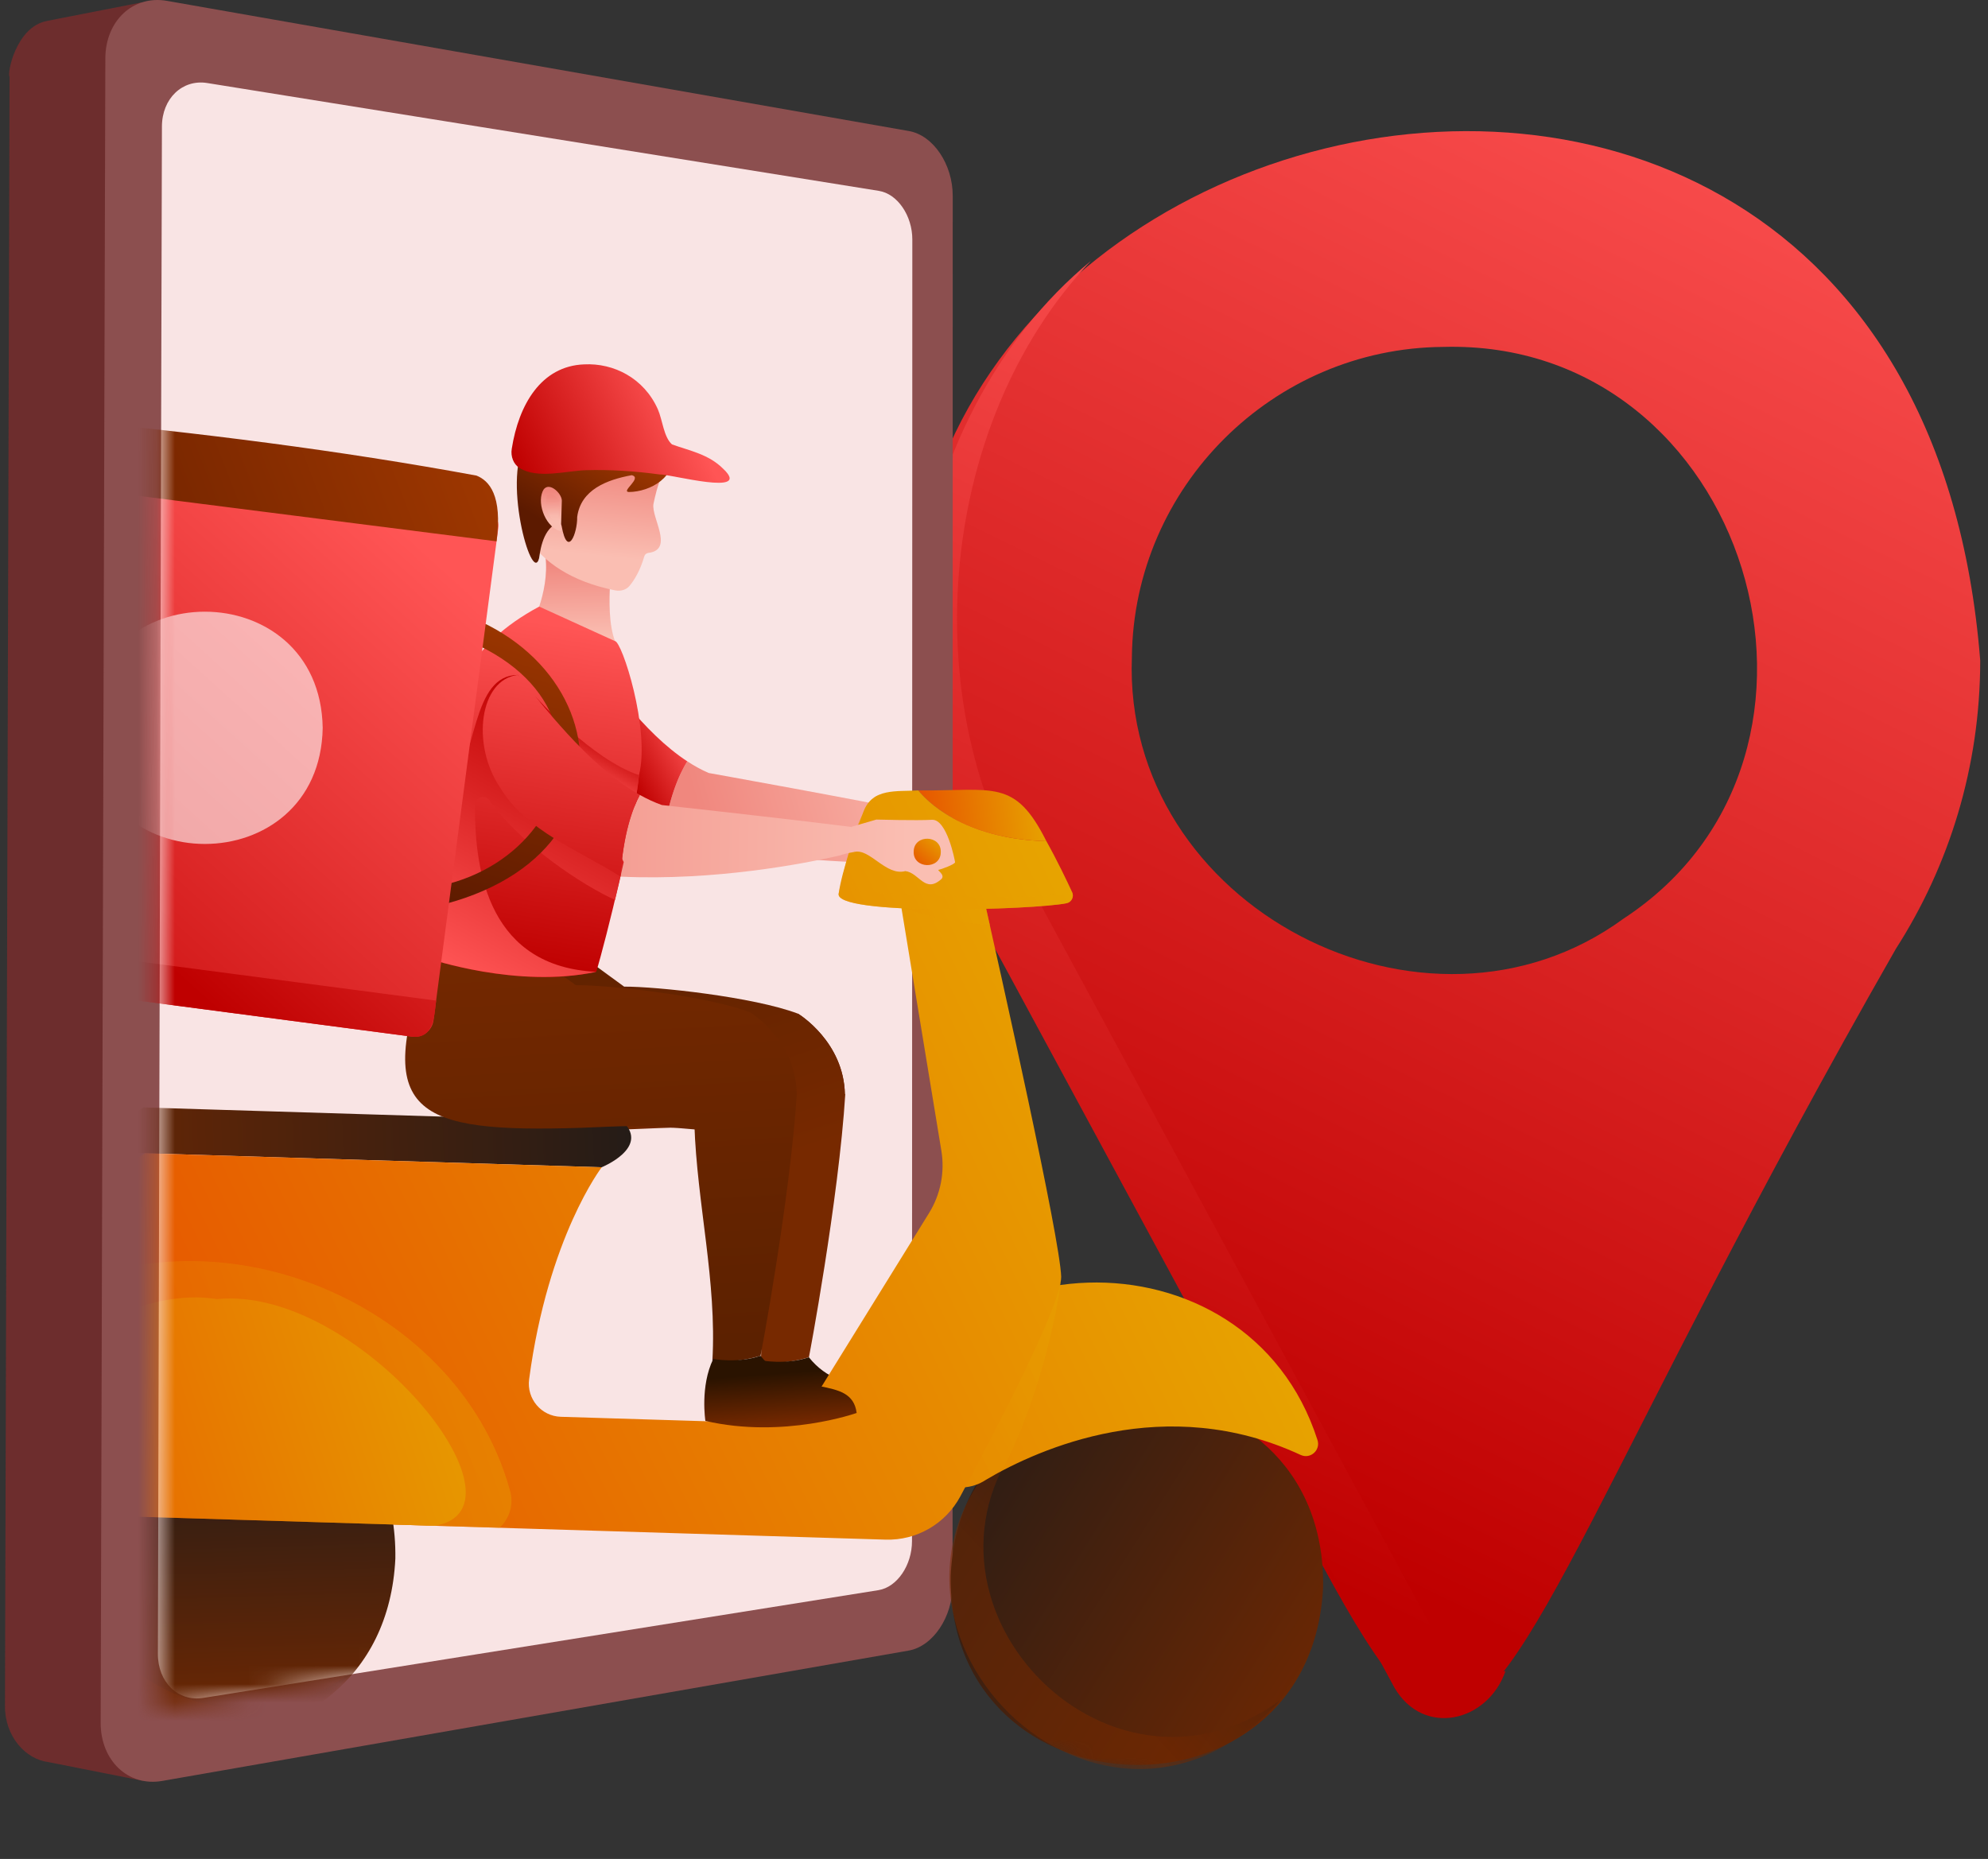 <svg width="108" height="101" viewBox="0 0 108 101" fill="none" xmlns="http://www.w3.org/2000/svg">
<rect x="0" y="0" width="108" height="101" fill="#333333" stroke="none"/>
<path d="M107.577 35.884C103.651 -14.123 30.406 7.567 54.069 51.566H54.068C85.641 107.007 71.496 106.687 102.986 51.566H102.985C105.891 47.042 107.577 41.661 107.577 35.884ZM88.196 49.913C77.472 57.763 60.968 49.289 61.491 35.692C61.593 26.448 69.151 18.917 78.397 18.848C94.963 18.392 101.822 40.997 88.196 49.913Z" fill="url(#paint0_linear_307_540)"/>
<path d="M78.204 89.242L56.517 49.117H56.518C49.508 38.902 50.805 23.084 59.266 14.174C48.861 22.764 46.299 40.299 54.069 51.566H54.068L75.754 91.692C77.334 94.399 80.825 93.563 81.787 90.792C80.463 91.137 78.948 90.62 78.204 89.242Z" fill="url(#paint1_linear_307_540)"/>
<path d="M43.242 8.005L7.342 1.705L7.732 0.124C7.532 0.169 2.568 1.127 2.536 1.143C0.872 1.462 0.371 4 0.519 4.17C0.515 5.959 0.269 92.614 0.27 92.673C0.256 94.334 1.382 95.584 2.634 95.738C2.735 95.758 7.784 96.757 7.784 96.757L6.629 95.185L43.221 88.794C44.518 88.567 45.559 87.013 45.559 85.321L45.569 11.45C45.569 9.773 44.533 8.231 43.242 8.005Z" fill="#6D2D2D"/>
<path d="M49.359 89.679L8.814 96.76C6.97 97.082 5.463 95.665 5.468 93.591L5.723 3.175C5.728 1.124 7.236 -0.276 9.067 0.046L49.381 7.12C50.7 7.352 51.759 8.927 51.758 10.641L51.749 86.129C51.749 87.859 50.685 89.447 49.359 89.679Z" fill="#8C4F4F"/>
<path d="M47.724 86.395L11.039 92.25C9.681 92.467 8.574 91.398 8.578 89.861L8.797 6.873C8.801 5.351 9.908 4.294 11.258 4.511L47.751 10.371C48.755 10.533 49.564 11.715 49.563 13.013L49.545 83.734C49.545 85.043 48.733 86.234 47.724 86.395Z" fill="#F9E4E4"/>
<mask id="mask0_307_540" style="mask-type:luminance" maskUnits="userSpaceOnUse" x="8" y="9" width="79" height="92">
<path d="M8.789 9.502L8.578 92.874L31.383 89.064L76.781 100.63L86.602 9.502H8.789Z" fill="white"/>
</mask>
<g mask="url(#mask0_307_540)">
<path d="M50.272 44.216C46.736 43.472 38.504 41.999 38.5 41.997C38.104 41.826 37.717 41.612 37.338 41.364C36.9 42.07 36.287 43.418 35.989 45.723C36.721 46.385 37.738 46.344 38.682 46.353C42.483 46.416 46.237 47.128 50.045 46.758C49.834 45.894 49.987 45.047 50.272 44.216Z" fill="url(#paint2_linear_307_540)"/>
<path d="M31.174 34.408C29.087 34.508 28.379 38.004 29.795 40.446C31.072 42.931 33.845 44.136 35.989 45.723C36.287 43.418 36.899 42.071 37.338 41.364C34.967 39.815 32.926 36.912 31.174 34.408Z" fill="url(#paint3_linear_307_540)"/>
<path d="M33.292 30.267C33.292 30.267 32.667 34.269 33.753 35.402C33.753 35.402 31.139 37.728 28.873 33.989C28.873 33.989 29.988 31.864 29.574 29.881L33.292 30.267Z" fill="url(#paint4_linear_307_540)"/>
<path d="M42.467 62.099C42.599 61.772 41.545 61.568 40.362 61.443C37.352 61.168 36.656 61.262 34.206 61.355C30.92 61.413 26.302 61.627 23.822 59.066C22.604 57.195 25.675 52.1 25.675 52.1L29.425 50.348L29.924 51.038L30.127 50.848C30.617 51.205 33.357 53.204 33.907 53.605C35.645 53.595 40.933 54.157 43.352 55.074C43.433 55.123 45.843 56.616 45.899 59.455L42.409 62.262C42.445 62.156 42.467 62.099 42.467 62.099Z" fill="url(#paint5_linear_307_540)"/>
<path d="M45.921 59.437C45.568 65.151 43.924 73.916 43.943 73.741C42.534 74.172 41.329 74.019 41.329 74.019C41.578 69.693 40.492 65.475 40.351 61.168C40.324 60.357 40.356 59.562 40.49 58.761C40.536 58.479 40.597 57.498 40.842 57.3C40.843 57.299 42.126 56.161 43.353 55.074C43.433 55.123 45.843 56.616 45.899 59.454L45.921 59.437Z" fill="url(#paint6_linear_307_540)"/>
<path d="M41.377 73.913C41.377 73.913 42.693 74.167 43.943 73.741C45.842 76.143 48.889 74.708 49.167 76.849C49.167 76.849 45.193 78.265 40.95 77.28C40.95 77.28 40.652 75.394 41.377 73.913Z" fill="url(#paint7_linear_307_540)"/>
<path d="M71.879 86.225C71.244 99.515 51.465 98.906 51.648 85.603C52.283 72.314 72.062 72.923 71.879 86.225Z" fill="url(#paint8_linear_307_540)"/>
<path opacity="0.5" d="M69.56 92.367C59.479 103.526 44.05 87.1 55.801 77.736C48.321 86.813 60.048 99.275 69.56 92.367Z" fill="url(#paint9_linear_307_540)"/>
<path d="M56.847 45.703C52.252 45.581 50.285 43.443 49.887 42.945C53.996 42.981 55.127 42.281 56.847 45.703Z" fill="url(#paint10_linear_307_540)"/>
<path d="M32.688 63.418C32.688 63.418 35.282 62.364 33.87 60.969L7.797 60.169C7.797 60.169 3.99 62.538 7.884 62.657L32.688 63.418Z" fill="url(#paint11_linear_307_540)"/>
<path d="M70.659 79.048C63.303 75.635 56.466 78.699 53.594 80.377C51.692 81.708 48.964 79.705 47.209 78.999C50.236 66.998 67.776 66.424 71.571 78.23C71.758 78.785 71.191 79.295 70.659 79.048Z" fill="url(#paint12_linear_307_540)"/>
<g opacity="0.5">
<path d="M57.612 69.706C57.456 71.207 56.439 76.074 54.515 79.72C51.861 82.059 49.829 80.073 47.209 79C48.786 73.859 51.825 69.649 57.612 69.706Z" fill="url(#paint13_linear_307_540)"/>
</g>
<path d="M52.168 81.305C51.368 82.793 49.796 83.702 48.107 83.65L1.029 82.205C0.166 82.179 -0.502 81.442 -0.442 80.582C-0.173 76.701 1.17 66.712 7.885 62.657L32.689 63.419C32.689 63.419 29.775 67.2 28.745 74.939C28.605 75.995 29.403 76.944 30.468 76.976L41.653 77.319C42.716 77.352 43.716 76.815 44.276 75.91L50.47 65.909C51.096 64.898 51.334 63.695 51.141 62.523C51.019 61.807 48.77 48.079 48.722 47.809L53.256 47.948C54.394 53.013 57.589 67.283 57.65 69.37C57.659 70.876 54.15 77.618 52.168 81.305Z" fill="url(#paint14_linear_307_540)"/>
<path opacity="0.5" d="M53.773 50.255C50.617 50.071 48.961 49.267 48.961 49.267L51.707 47.9L53.255 47.948C53.255 47.948 53.458 48.837 53.773 50.255Z" fill="url(#paint15_linear_307_540)"/>
<path d="M57.947 49.073C56.166 49.441 45.221 49.763 45.565 48.532C45.748 47.276 46.466 45.264 46.921 44.069C47.409 42.81 48.704 43.014 49.887 42.945C50.285 43.443 52.252 45.581 56.847 45.703C57.431 46.748 57.963 47.861 58.245 48.471C58.36 48.721 58.215 49.015 57.947 49.073Z" fill="url(#paint16_linear_307_540)"/>
<path d="M21.478 84.678C20.843 97.968 1.064 97.359 1.247 84.057C1.882 70.767 21.661 71.376 21.478 84.678Z" fill="url(#paint17_linear_307_540)"/>
<path opacity="0.5" d="M19.16 90.82C9.079 101.979 -6.351 85.553 5.401 76.189C-2.079 85.266 9.648 97.728 19.16 90.82Z" fill="url(#paint18_linear_307_540)"/>
<path opacity="0.5" d="M27.143 83.006L1.029 82.205C0.166 82.178 -0.502 81.442 -0.442 80.581C-0.299 78.519 0.147 74.731 1.542 71.026C10.893 65.005 24.768 70.4 27.689 80.925C27.94 81.709 27.683 82.5 27.143 83.006Z" fill="url(#paint19_linear_307_540)"/>
<path d="M23.621 82.898L-0.783 82.15C-6.388 80.842 4.232 69.342 11.786 70.582C19.402 69.808 29.296 81.937 23.621 82.898Z" fill="url(#paint20_linear_307_540)"/>
<path opacity="0.5" d="M57.947 49.073C56.167 49.44 45.223 49.763 45.564 48.532C45.882 47.258 46.533 43.811 47.722 43.187C47.507 43.869 45.447 48.424 46.694 48.434C48.534 48.574 55.113 49.016 58.255 48.497C58.35 48.741 58.206 49.018 57.947 49.073Z" fill="url(#paint21_linear_307_540)"/>
<path d="M41.711 59.742C41.721 59.6 41.724 59.462 41.72 59.326L41.742 59.309C41.732 59.452 41.722 59.596 41.711 59.742Z" fill="url(#paint22_linear_307_540)"/>
<path d="M39.84 62.019C39.971 61.692 38.917 61.487 37.734 61.362C34.724 61.087 34.028 61.182 31.578 61.275C22.5 61.562 20.227 60.505 23.309 52.086L26.797 50.267L27.296 50.957L27.5 50.767C27.99 51.124 30.729 53.123 31.279 53.525C33.018 53.514 38.305 54.076 40.725 54.993C40.805 55.042 43.215 56.535 43.271 59.374L39.781 62.181C39.817 62.075 39.84 62.019 39.84 62.019Z" fill="url(#paint23_linear_307_540)"/>
<path d="M43.292 59.356C42.94 65.07 41.296 73.836 41.315 73.66C39.906 74.091 38.701 73.938 38.701 73.938C38.95 69.613 37.864 65.395 37.723 61.088C37.696 60.276 37.728 59.482 37.862 58.681C37.908 58.398 37.968 57.417 38.213 57.22C38.215 57.218 39.498 56.081 40.724 54.993C40.804 55.042 43.215 56.535 43.27 59.374L43.292 59.356Z" fill="url(#paint24_linear_307_540)"/>
<path d="M38.749 73.833C38.749 73.833 40.066 74.087 41.315 73.66C43.214 76.062 46.261 74.627 46.539 76.768C46.539 76.768 42.565 78.185 38.321 77.2C38.321 77.2 38.025 75.314 38.749 73.833Z" fill="url(#paint25_linear_307_540)"/>
<path d="M34.714 42.114C34.485 44.72 32.917 51.086 32.39 52.8C28.106 53.722 23.31 52.086 23.31 52.086C26.031 43.51 21.375 37.215 29.293 32.956L33.403 34.829C33.782 34.827 35.337 39.624 34.714 42.114Z" fill="url(#paint26_linear_307_540)"/>
<path d="M28.833 25.071C28.833 25.071 27.958 28.098 28.763 29.344C29.522 30.518 31.025 31.602 33.423 32.077C33.719 32.136 34.023 32.042 34.196 31.835C34.439 31.544 34.767 31.037 34.998 30.24C35.045 30.077 35.168 30.038 35.346 30.021C36.554 29.758 35.398 28.141 35.497 27.396C35.578 26.993 35.74 26.291 35.953 25.882C36.264 25.285 31.175 22.779 28.833 25.071Z" fill="url(#paint27_linear_307_540)"/>
<path d="M30.255 28.439C30.367 28.393 30.494 28.463 30.512 28.578C30.83 30.367 31.372 28.959 31.356 28.091C31.55 26.601 32.969 26.067 34.318 25.817C34.922 25.96 33.721 26.697 34.157 26.731C35.344 26.729 36.829 25.87 36.475 24.523C36.215 23.737 35.077 23.43 34.346 23.227C32.412 22.692 30.349 22.805 28.662 23.902C27.196 25.728 28.898 31.874 29.287 30.326C29.318 30.201 29.416 28.792 30.255 28.439Z" fill="url(#paint28_linear_307_540)"/>
<path d="M30.522 27.198C30.521 26.778 29.74 26.066 29.473 26.708C29.166 27.44 29.695 28.703 30.471 28.862L30.522 27.198Z" fill="url(#paint29_linear_307_540)"/>
<path opacity="0.5" d="M30.38 27.181C29.384 25.967 29.465 28.262 30.344 28.369L30.38 27.181Z" fill="url(#paint30_linear_307_540)"/>
<path d="M31.729 19.797C29.399 19.888 28.179 21.98 27.802 24.381C27.732 24.799 27.899 25.222 28.217 25.422C29.205 26.042 30.758 25.577 31.836 25.546C33.171 25.508 34.505 25.597 35.826 25.777C36.389 25.743 40.918 27.002 39.286 25.467C38.491 24.674 37.476 24.494 36.508 24.146C36.053 23.745 35.992 22.807 35.737 22.234C34.986 20.545 33.339 19.712 31.729 19.797Z" fill="url(#paint31_linear_307_540)"/>
<path d="M35.96 43.739C35.962 43.738 42.255 44.426 46.245 44.929C46.63 45.791 46.715 45.392 46.412 46.287C46.111 46.336 45.837 46.406 45.583 46.488C43.699 46.917 38.863 47.865 33.71 47.629C33.85 45.309 34.368 43.922 34.757 43.188C35.152 43.408 35.553 43.596 35.96 43.739Z" fill="url(#paint32_linear_307_540)"/>
<path d="M46.789 44.998C46.613 44.976 46.432 44.953 46.245 44.929C46.245 44.928 46.245 44.927 46.245 44.925C46.246 44.925 46.49 44.959 46.789 44.998Z" fill="url(#paint33_linear_307_540)"/>
<path d="M47.845 45.139C47.798 45.134 47.423 45.083 47.047 45.033C47.333 45.07 47.597 45.103 47.845 45.139Z" fill="url(#paint34_linear_307_540)"/>
<path d="M25.809 43.717C25.761 47.52 26.668 52.526 32.39 52.8C28.106 53.722 23.31 52.086 23.31 52.086C24.551 47.511 24.403 46.07 24.309 43.596C25.938 40.967 25.631 36.689 28.129 36.671C29.536 39.195 32.518 44.003 33.885 46.837C33.73 47.549 33.57 48.243 33.413 48.891C31.721 48.138 28.299 45.91 26.586 43.48C26.346 43.141 25.814 43.303 25.809 43.717Z" fill="url(#paint35_linear_307_540)"/>
<path d="M34.714 42.114C34.655 42.63 34.577 43.175 34.485 43.733C34.187 43.838 33.975 43.904 33.975 43.904L29.061 37.819C29.191 37.963 32.175 41.272 34.714 42.114Z" fill="url(#paint36_linear_307_540)"/>
<path d="M47.608 44.528C47.608 44.528 49.816 44.589 50.629 44.54C51.442 44.492 51.871 46.729 51.885 46.842C51.899 46.956 51.09 47.247 50.989 47.259C50.888 47.272 51.354 47.521 51.152 47.751C50.242 48.577 49.943 47.414 49.181 47.328C48.13 47.611 47.26 46.082 46.412 46.286L46.245 44.925L47.608 44.528Z" fill="url(#paint37_linear_307_540)"/>
<path opacity="0.3" d="M51.243 46.729C51.243 46.729 50.688 47.002 50.593 46.95C50.497 46.898 50.155 45.891 50.148 45.828C50.14 45.764 50.903 45.415 51.243 46.729Z" fill="url(#paint38_linear_307_540)"/>
<path d="M51.109 46.307C51.094 47.263 49.594 47.217 49.637 46.262C49.653 45.307 51.152 45.353 51.109 46.307Z" fill="url(#paint39_linear_307_540)"/>
<path d="M22.791 32.757C34.068 34.637 35.624 48.721 20.279 49.729L20.323 48.301C30.835 49.44 35.62 36.516 22.265 33.874L22.791 32.757Z" fill="url(#paint40_linear_307_540)"/>
<path d="M28.128 36.671C26.054 36.916 25.588 40.452 27.169 42.791C28.614 45.181 31.463 46.193 33.711 47.629C33.85 45.309 34.368 43.922 34.757 43.187C32.285 41.805 30.049 39.049 28.128 36.671Z" fill="url(#paint41_linear_307_540)"/>
<path d="M27.067 28.715L23.552 55.433C23.477 56 22.957 56.398 22.392 56.324L-3.373 52.934C-3.938 52.86 -4.337 52.34 -4.262 51.775L-0.747 25.055C-0.672 24.489 -0.153 24.09 0.413 24.166L9.965 25.421L26.177 27.555C26.742 27.629 27.141 28.148 27.067 28.715Z" fill="url(#paint42_linear_307_540)"/>
<path d="M23.693 54.364C23.602 55.177 23.562 56.462 22.392 56.323L-3.373 52.935C-3.937 52.861 -4.336 52.34 -4.262 51.775L-0.747 25.054C-0.603 24.106 0.338 24.076 1.099 24.255L-2.275 49.905C-2.349 50.471 -1.95 50.991 -1.385 51.065L23.693 54.364Z" fill="url(#paint43_linear_307_540)"/>
<path d="M26.976 29.412C26.976 29.412 7.851 26.982 1.309 26.15C0.12 25.999 -0.974 26.82 -1.16 28.003C-1.701 30.216 -1.525 33.621 -3.02 35.492C-4.746 36.668 -3.975 33.562 -3.693 32.729C-2.537 28.474 -4.486 22.411 3.21 22.787C10.791 23.512 18.418 24.462 25.886 25.84C26.57 26.113 27.306 26.904 26.976 29.412Z" fill="url(#paint44_linear_307_540)"/>
</g>
<mask id="mask1_307_540" style="mask-type:luminance" maskUnits="userSpaceOnUse" x="8" y="9" width="79" height="92">
<path d="M8.789 9.502L8.578 92.874L31.383 89.064L76.781 100.63L86.602 9.502H8.789Z" fill="white"/>
</mask>
<g mask="url(#mask1_307_540)">
<path opacity="0.6" d="M17.531 39.544C17.387 47.957 4.872 47.956 4.73 39.543C4.874 31.13 17.388 31.131 17.531 39.544Z" fill="white"/>
</g>
<defs>
<linearGradient id="paint0_linear_307_540" x1="57.989" y1="77.307" x2="96.377" y2="-0.75" gradientUnits="userSpaceOnUse">
<stop stop-color="#BF0000"/>
<stop offset="1" stop-color="#FF5555"/>
</linearGradient>
<linearGradient id="paint1_linear_307_540" x1="56.597" y1="78.375" x2="86.466" y2="17.641" gradientUnits="userSpaceOnUse">
<stop stop-color="#BF0000"/>
<stop offset="1" stop-color="#FF5555"/>
</linearGradient>
<linearGradient id="paint2_linear_307_540" x1="38.34" y1="45.557" x2="52.846" y2="41.503" gradientUnits="userSpaceOnUse">
<stop stop-color="#F0877E"/>
<stop offset="1" stop-color="#FABEB2"/>
</linearGradient>
<linearGradient id="paint3_linear_307_540" x1="33.081" y1="40.236" x2="36.688" y2="38.29" gradientUnits="userSpaceOnUse">
<stop stop-color="#BF0000"/>
<stop offset="1" stop-color="#FF5555"/>
</linearGradient>
<linearGradient id="paint4_linear_307_540" x1="31.225" y1="30.5" x2="31.312" y2="34.681" gradientUnits="userSpaceOnUse">
<stop stop-color="#F0877E"/>
<stop offset="1" stop-color="#FABEB2"/>
</linearGradient>
<linearGradient id="paint5_linear_307_540" x1="31.723" y1="49.323" x2="36.74" y2="64.801" gradientUnits="userSpaceOnUse">
<stop stop-color="#5C2100"/>
<stop offset="1" stop-color="#772900"/>
</linearGradient>
<linearGradient id="paint6_linear_307_540" x1="37.476" y1="47.457" x2="42.494" y2="62.937" gradientUnits="userSpaceOnUse">
<stop stop-color="#5C2100"/>
<stop offset="1" stop-color="#772900"/>
</linearGradient>
<linearGradient id="paint7_linear_307_540" x1="44.857" y1="74.422" x2="45.07" y2="77.304" gradientUnits="userSpaceOnUse">
<stop stop-color="#2A1300"/>
<stop offset="1" stop-color="#772900"/>
</linearGradient>
<linearGradient id="paint8_linear_307_540" x1="46.582" y1="76.368" x2="74.961" y2="94.212" gradientUnits="userSpaceOnUse">
<stop stop-color="#1A1A1A"/>
<stop offset="1" stop-color="#772900"/>
</linearGradient>
<linearGradient id="paint9_linear_307_540" x1="68.377" y1="79.766" x2="58.107" y2="89.311" gradientUnits="userSpaceOnUse">
<stop stop-color="#1A1A1A"/>
<stop offset="1" stop-color="#772900"/>
</linearGradient>
<linearGradient id="paint10_linear_307_540" x1="58.422" y1="43.729" x2="48.743" y2="44.868" gradientUnits="userSpaceOnUse">
<stop stop-color="#E7B500"/>
<stop offset="1" stop-color="#E74700"/>
</linearGradient>
<linearGradient id="paint11_linear_307_540" x1="38.978" y1="61.073" x2="-1.729" y2="62.639" gradientUnits="userSpaceOnUse">
<stop stop-color="#1A1A1A"/>
<stop offset="1" stop-color="#772900"/>
</linearGradient>
<linearGradient id="paint12_linear_307_540" x1="81.028" y1="66.03" x2="7.971" y2="101.41" gradientUnits="userSpaceOnUse">
<stop stop-color="#E7B500"/>
<stop offset="1" stop-color="#E74700"/>
</linearGradient>
<linearGradient id="paint13_linear_307_540" x1="66.481" y1="69.191" x2="22.715" y2="90.386" gradientUnits="userSpaceOnUse">
<stop stop-color="#E7B500"/>
<stop offset="1" stop-color="#E74700"/>
</linearGradient>
<linearGradient id="paint14_linear_307_540" x1="73.814" y1="51.246" x2="0.854" y2="86.579" gradientUnits="userSpaceOnUse">
<stop stop-color="#E7B500"/>
<stop offset="1" stop-color="#E74700"/>
</linearGradient>
<linearGradient id="paint15_linear_307_540" x1="58.035" y1="46.513" x2="29.94" y2="60.12" gradientUnits="userSpaceOnUse">
<stop stop-color="#E7B500"/>
<stop offset="1" stop-color="#E74700"/>
</linearGradient>
<linearGradient id="paint16_linear_307_540" x1="67.795" y1="38.896" x2="-4.964" y2="74.132" gradientUnits="userSpaceOnUse">
<stop stop-color="#E7B500"/>
<stop offset="1" stop-color="#E74700"/>
</linearGradient>
<linearGradient id="paint17_linear_307_540" x1="11.082" y1="75.379" x2="11.713" y2="95.588" gradientUnits="userSpaceOnUse">
<stop stop-color="#1A1A1A"/>
<stop offset="1" stop-color="#772900"/>
</linearGradient>
<linearGradient id="paint18_linear_307_540" x1="17.976" y1="78.22" x2="7.707" y2="87.765" gradientUnits="userSpaceOnUse">
<stop stop-color="#1A1A1A"/>
<stop offset="1" stop-color="#772900"/>
</linearGradient>
<linearGradient id="paint19_linear_307_540" x1="38.009" y1="69.018" x2="-8.155" y2="84.103" gradientUnits="userSpaceOnUse">
<stop stop-color="#E7B500"/>
<stop offset="1" stop-color="#E74700"/>
</linearGradient>
<linearGradient id="paint20_linear_307_540" x1="35.929" y1="70.324" x2="-9.505" y2="85.171" gradientUnits="userSpaceOnUse">
<stop stop-color="#E7B500"/>
<stop offset="1" stop-color="#E74700"/>
</linearGradient>
<linearGradient id="paint21_linear_307_540" x1="67.775" y1="38.901" x2="-4.923" y2="74.108" gradientUnits="userSpaceOnUse">
<stop stop-color="#E7B500"/>
<stop offset="1" stop-color="#E74700"/>
</linearGradient>
<linearGradient id="paint22_linear_307_540" x1="41.977" y1="59.953" x2="41.673" y2="59.434" gradientUnits="userSpaceOnUse">
<stop stop-color="#E7659D"/>
<stop offset="1" stop-color="#6300B9"/>
</linearGradient>
<linearGradient id="paint23_linear_307_540" x1="33.485" y1="73.269" x2="32.059" y2="48.307" gradientUnits="userSpaceOnUse">
<stop stop-color="#5C2100"/>
<stop offset="1" stop-color="#772900"/>
</linearGradient>
<linearGradient id="paint24_linear_307_540" x1="41.223" y1="72.827" x2="39.797" y2="47.865" gradientUnits="userSpaceOnUse">
<stop stop-color="#5C2100"/>
<stop offset="1" stop-color="#772900"/>
</linearGradient>
<linearGradient id="paint25_linear_307_540" x1="42.249" y1="74.615" x2="42.463" y2="77.497" gradientUnits="userSpaceOnUse">
<stop stop-color="#2A1300"/>
<stop offset="1" stop-color="#772900"/>
</linearGradient>
<linearGradient id="paint26_linear_307_540" x1="27.772" y1="52.443" x2="30.69" y2="34.011" gradientUnits="userSpaceOnUse">
<stop stop-color="#BF0000"/>
<stop offset="1" stop-color="#FF5555"/>
</linearGradient>
<linearGradient id="paint27_linear_307_540" x1="32.489" y1="25.004" x2="31.942" y2="30.129" gradientUnits="userSpaceOnUse">
<stop stop-color="#F0877E"/>
<stop offset="1" stop-color="#FABEB2"/>
</linearGradient>
<linearGradient id="paint28_linear_307_540" x1="30.101" y1="28.713" x2="34.267" y2="21.83" gradientUnits="userSpaceOnUse">
<stop stop-color="#5C1A00"/>
<stop offset="1" stop-color="#B94300"/>
</linearGradient>
<linearGradient id="paint29_linear_307_540" x1="29.943" y1="26.7" x2="29.976" y2="28.313" gradientUnits="userSpaceOnUse">
<stop stop-color="#F0877E"/>
<stop offset="1" stop-color="#FABEB2"/>
</linearGradient>
<linearGradient id="paint30_linear_307_540" x1="30.015" y1="26.986" x2="30.036" y2="28.019" gradientUnits="userSpaceOnUse">
<stop stop-color="#F0877E"/>
<stop offset="1" stop-color="#FABEB2"/>
</linearGradient>
<linearGradient id="paint31_linear_307_540" x1="28.452" y1="26.224" x2="37.127" y2="22.1" gradientUnits="userSpaceOnUse">
<stop stop-color="#BF0000"/>
<stop offset="1" stop-color="#FF5555"/>
</linearGradient>
<linearGradient id="paint32_linear_307_540" x1="21.952" y1="45.193" x2="49.364" y2="45.689" gradientUnits="userSpaceOnUse">
<stop stop-color="#F0877E"/>
<stop offset="1" stop-color="#FABEB2"/>
</linearGradient>
<linearGradient id="paint33_linear_307_540" x1="45.987" y1="44.955" x2="47.007" y2="44.968" gradientUnits="userSpaceOnUse">
<stop stop-color="#F0877E"/>
<stop offset="1" stop-color="#FABEB2"/>
</linearGradient>
<linearGradient id="paint34_linear_307_540" x1="46.67" y1="45.076" x2="48.165" y2="45.096" gradientUnits="userSpaceOnUse">
<stop stop-color="#F0877E"/>
<stop offset="1" stop-color="#FABEB2"/>
</linearGradient>
<linearGradient id="paint35_linear_307_540" x1="32.776" y1="39.256" x2="25.089" y2="53.076" gradientUnits="userSpaceOnUse">
<stop stop-color="#BF0000"/>
<stop offset="1" stop-color="#FF5555"/>
</linearGradient>
<linearGradient id="paint36_linear_307_540" x1="32.389" y1="39.67" x2="30.965" y2="42.23" gradientUnits="userSpaceOnUse">
<stop stop-color="#BF0000"/>
<stop offset="1" stop-color="#FF5555"/>
</linearGradient>
<linearGradient id="paint37_linear_307_540" x1="21.94" y1="45.774" x2="49.353" y2="46.27" gradientUnits="userSpaceOnUse">
<stop stop-color="#F0877E"/>
<stop offset="1" stop-color="#FABEB2"/>
</linearGradient>
<linearGradient id="paint38_linear_307_540" x1="49.306" y1="45.727" x2="51.307" y2="46.708" gradientUnits="userSpaceOnUse">
<stop stop-color="#F0877E"/>
<stop offset="1" stop-color="#FABEB2"/>
</linearGradient>
<linearGradient id="paint39_linear_307_540" x1="51.406" y1="45.13" x2="49.474" y2="47.29" gradientUnits="userSpaceOnUse">
<stop stop-color="#E7B500"/>
<stop offset="1" stop-color="#E74700"/>
</linearGradient>
<linearGradient id="paint40_linear_307_540" x1="23.499" y1="49.32" x2="30.319" y2="26.809" gradientUnits="userSpaceOnUse">
<stop stop-color="#5C1A00"/>
<stop offset="1" stop-color="#B94300"/>
</linearGradient>
<linearGradient id="paint41_linear_307_540" x1="28.693" y1="52.589" x2="31.611" y2="34.157" gradientUnits="userSpaceOnUse">
<stop stop-color="#BF0000"/>
<stop offset="1" stop-color="#FF5555"/>
</linearGradient>
<linearGradient id="paint42_linear_307_540" x1="-4.415" y1="57.733" x2="21.846" y2="28.698" gradientUnits="userSpaceOnUse">
<stop stop-color="#BF0000"/>
<stop offset="1" stop-color="#FF5555"/>
</linearGradient>
<linearGradient id="paint43_linear_307_540" x1="4.257" y1="48.166" x2="21.764" y2="28.738" gradientUnits="userSpaceOnUse">
<stop stop-color="#BF0000"/>
<stop offset="1" stop-color="#FF5555"/>
</linearGradient>
<linearGradient id="paint44_linear_307_540" x1="-3.581" y1="32.865" x2="36.838" y2="17.249" gradientUnits="userSpaceOnUse">
<stop stop-color="#5C1A00"/>
<stop offset="1" stop-color="#B94300"/>
</linearGradient>
</defs>
</svg>
